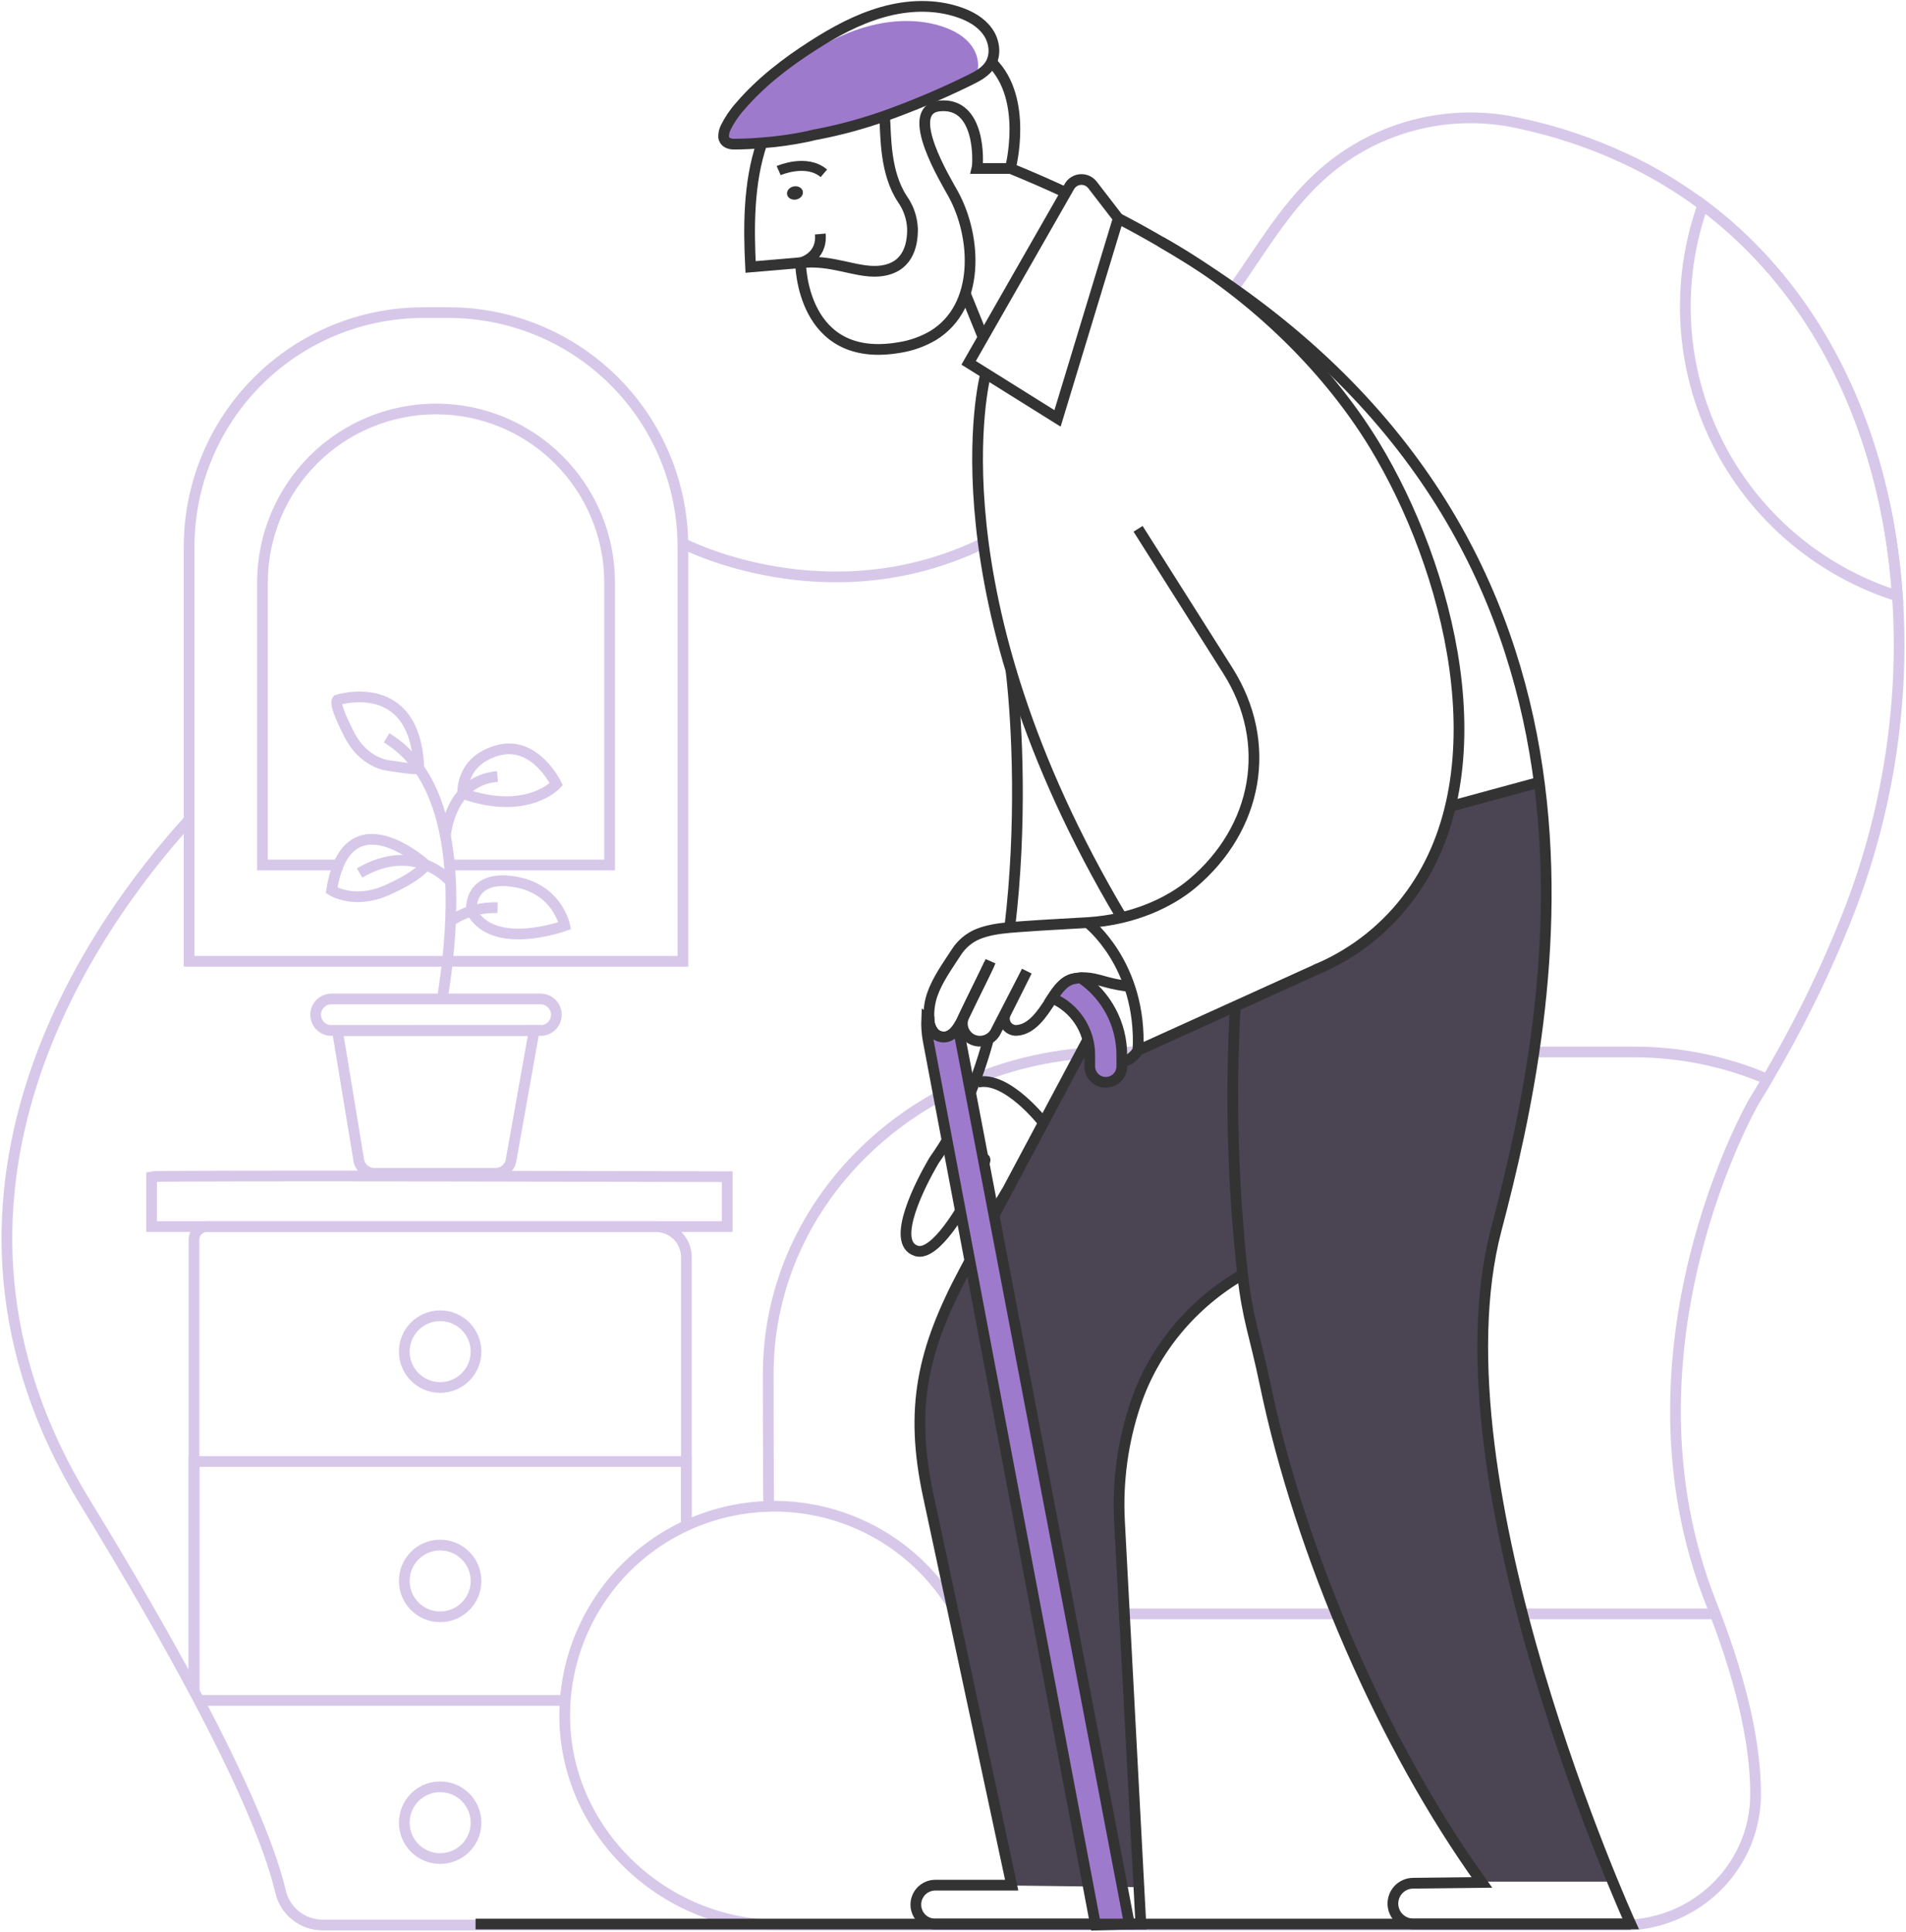 <svg width="892" height="904" viewBox="0 0 892 904" fill="none" xmlns="http://www.w3.org/2000/svg">
<path d="M888.001 278.93C869.806 273.19 852.954 263.842 838.452 251.445C823.95 239.047 812.095 223.855 803.595 206.774C795.095 189.693 790.124 171.075 788.979 152.03C787.834 132.986 790.538 113.906 796.931 95.93C807.728 104.018 817.702 113.148 826.711 123.19C857.421 157.34 876.261 200.98 884.301 247.77C886.034 258.036 887.268 268.423 888.001 278.93Z" stroke="#D7C8EA" stroke-width="5.02" stroke-miterlimit="10"/>
<path d="M90.781 791.39V580.17C90.776 579.368 90.929 578.572 91.232 577.83C91.536 577.087 91.982 576.411 92.547 575.841C93.112 575.272 93.784 574.819 94.525 574.51C95.265 574.201 96.059 574.041 96.861 574.04H306.931C308.809 574.037 310.668 574.405 312.403 575.122C314.138 575.84 315.714 576.892 317.042 578.22C318.369 579.547 319.422 581.123 320.139 582.858C320.856 584.593 321.224 586.453 321.221 588.33V713.89" stroke="#D7C8EA" stroke-width="5.02" stroke-miterlimit="10"/>
<path d="M90.781 791.39V683.95H321.181V713.89" stroke="#D7C8EA" stroke-width="5.02" stroke-miterlimit="10"/>
<path d="M264.571 795.77H93.121" stroke="#D7C8EA" stroke-width="5.02" stroke-miterlimit="10"/>
<path d="M205.989 756.63C215.262 756.63 222.779 749.113 222.779 739.84C222.779 730.567 215.262 723.05 205.989 723.05C196.716 723.05 189.199 730.567 189.199 739.84C189.199 749.113 196.716 756.63 205.989 756.63Z" stroke="#D7C8EA" stroke-width="5.02" stroke-miterlimit="10"/>
<path d="M205.989 649.32C215.262 649.32 222.779 641.803 222.779 632.53C222.779 623.257 215.262 615.74 205.989 615.74C196.716 615.74 189.199 623.257 189.199 632.53C189.199 641.803 196.716 649.32 205.989 649.32Z" stroke="#D7C8EA" stroke-width="5.02" stroke-miterlimit="10"/>
<path d="M205.989 869.76C215.262 869.76 222.779 862.243 222.779 852.97C222.779 843.697 215.262 836.18 205.989 836.18C196.716 836.18 189.199 843.697 189.199 852.97C189.199 862.243 196.716 869.76 205.989 869.76Z" stroke="#D7C8EA" stroke-width="5.02" stroke-miterlimit="10"/>
<path d="M306.941 574H70.941V550.67C74.041 549.93 340.321 550.67 340.321 550.67V574H306.941Z" stroke="#D7C8EA" stroke-width="5.02" stroke-miterlimit="10"/>
<path d="M249.998 482.25L239.168 543C238.866 544.703 237.973 546.245 236.648 547.357C235.323 548.469 233.648 549.079 231.918 549.08H175.168C173.422 549.082 171.731 548.462 170.399 547.331C169.067 546.201 168.181 544.634 167.898 542.91L157.898 482.29L249.998 482.25Z" stroke="#D7C8EA" stroke-width="5.02" stroke-miterlimit="10"/>
<path d="M260.351 475.47C260.2 477.316 259.361 479.039 257.999 480.295C256.638 481.551 254.853 482.249 253.001 482.25H155.101C153.267 482.251 151.498 481.568 150.141 480.334C148.784 479.101 147.935 477.406 147.761 475.58C147.662 474.557 147.778 473.524 148.102 472.548C148.426 471.573 148.95 470.675 149.641 469.914C150.333 469.153 151.175 468.546 152.116 468.13C153.056 467.714 154.073 467.499 155.101 467.5H253.001C254.02 467.499 255.027 467.71 255.961 468.119C256.894 468.527 257.732 469.125 258.423 469.874C259.114 470.623 259.642 471.507 259.974 472.47C260.305 473.433 260.434 474.455 260.351 475.47Z" stroke="#D7C8EA" stroke-width="5.02" stroke-miterlimit="10"/>
<path d="M207.11 467.5C207.11 464.4 215.02 425.65 208.46 391.29C204.87 372.45 196.92 354.93 180.93 345.29" stroke="#D7C8EA" stroke-width="5.02" stroke-miterlimit="10"/>
<path d="M208.461 391.29C208.461 391.29 210.271 365.2 232.841 363.39" stroke="#D7C8EA" stroke-width="5.02" stroke-miterlimit="10"/>
<path d="M210.859 431.12C210.859 431.12 219.299 424.33 232.859 424.78" stroke="#D7C8EA" stroke-width="5.02" stroke-miterlimit="10"/>
<path d="M210.859 412.59C210.859 412.59 194.469 393.18 168.289 408.53" stroke="#D7C8EA" stroke-width="5.02" stroke-miterlimit="10"/>
<path d="M199.329 404.78C199.329 404.78 162.429 371.06 155.199 416.65C155.199 416.65 165.579 423.42 180.929 416.65C196.279 409.88 199.329 404.78 199.329 404.78Z" stroke="#D7C8EA" stroke-width="5.02" stroke-miterlimit="10"/>
<path d="M216.578 371.34C216.578 371.34 215.238 356.17 232.838 351.2C250.438 346.23 260.368 367 260.368 367C260.368 367 246.808 382 216.578 371.34Z" stroke="#D7C8EA" stroke-width="5.02" stroke-miterlimit="10"/>
<path d="M220.65 424.76C220.65 424.76 220.05 409.42 240.51 412.59C260.97 415.76 264.29 433.2 264.29 433.2C264.29 433.2 230.77 445.5 220.65 426.37" stroke="#D7C8EA" stroke-width="5.02" stroke-miterlimit="10"/>
<path d="M195.999 359.52C195.999 360.61 180.609 358.15 179.629 357.86C172.169 355.64 166.878 350.47 163.398 343.64C162.328 341.53 156.119 329.64 157.879 327.58C157.879 327.58 194.489 315.81 195.999 359.52Z" stroke="#D7C8EA" stroke-width="5.02" stroke-miterlimit="10"/>
<path d="M198.11 146.3H210C239.069 146.302 266.946 157.852 287.5 178.407C308.053 198.963 319.6 226.841 319.6 255.91V449.85H88.5V255.91C88.5 226.839 100.048 198.96 120.604 178.404C141.16 157.848 169.04 146.3 198.11 146.3Z" stroke="#D7C8EA" stroke-width="5.02" stroke-miterlimit="10"/>
<path d="M222.041 404.78H221.961" stroke="#D7C8EA" stroke-width="5.02" stroke-miterlimit="10"/>
<path d="M160.338 404.78H122.828V272.63C122.827 261.962 124.927 251.398 129.009 241.541C133.09 231.685 139.073 222.729 146.616 215.185C154.159 207.641 163.115 201.657 172.97 197.574C182.826 193.491 193.39 191.39 204.058 191.39C225.604 191.39 246.268 199.949 261.503 215.184C276.739 230.42 285.298 251.083 285.298 272.63V404.78H212.228" stroke="#D7C8EA" stroke-width="5.02" stroke-miterlimit="10"/>
<path d="M460.322 802.88C460.322 790.005 457.785 777.255 452.855 765.361C447.926 753.466 440.701 742.66 431.594 733.559C422.486 724.458 411.674 717.24 399.776 712.32C387.878 707.399 375.127 704.871 362.252 704.88C361.472 704.88 360.592 704.88 359.782 704.95C334.398 705.596 310.257 716.07 292.443 734.164C274.629 752.258 264.533 776.56 264.282 801.95C263.752 856.41 309.982 900.95 364.432 900.95H759.502C761.132 900.95 762.712 900.88 764.302 900.74C796.172 898.34 821.682 871.91 821.612 839.48C821.612 817.53 815.862 789.65 802.732 755.31C802.132 753.72 801.502 752.1 800.862 750.48C753.862 631.69 820.702 515.69 820.702 515.69C822.852 512.2 824.972 508.69 827.052 505.11C830.682 498.86 834.252 492.58 837.672 486.23C848.537 466.207 858.084 445.496 866.252 424.23C878.11 392.985 885.386 360.189 887.852 326.86C889.048 310.921 889.095 294.916 887.992 278.97C887.252 268.463 886.018 258.077 884.292 247.81C876.292 201.06 857.402 157.4 826.692 123.24C808.054 102.448 785.359 85.691 760.002 74C744.102 66.617 727.405 61.088 710.242 57.52C693.869 53.968 676.881 54.41 660.715 58.808C644.548 63.207 629.679 71.432 617.362 82.79C600.812 98.03 589.732 117.62 576.812 135.72L576.572 136.08" stroke="#D7C8EA" stroke-width="5.02" stroke-miterlimit="10"/>
<path d="M359.781 704.92C359.561 701.99 359.531 646.02 359.531 643.02C359.531 559.77 432.081 492.3 521.531 492.3H764.411C785.934 492.265 807.241 496.585 827.051 505" stroke="#D7C8EA" stroke-width="5.02" stroke-miterlimit="10"/>
<path d="M376.819 900.87H151.059C146.5 900.889 142.069 899.365 138.486 896.548C134.902 893.73 132.376 889.784 131.319 885.35C127.669 869.71 117.769 842.52 93.119 795.77C92.349 794.32 91.589 792.88 90.779 791.39C77.929 767.27 61.259 738.14 39.779 703C-48.002 559.75 44.289 432.24 88.479 383.66" stroke="#D7C8EA" stroke-width="5.02" stroke-miterlimit="10"/>
<path d="M802.729 755.24H448.109" stroke="#D7C8EA" stroke-width="5.02" stroke-miterlimit="10"/>
<path d="M319.602 254.3C319.602 254.3 387.192 289.59 459.932 254.3" stroke="#D7C8EA" stroke-width="5.02" stroke-miterlimit="10"/>
<path d="M719.589 360.26C719.579 360.286 719.579 360.314 719.589 360.34C719.509 359.75 719.429 359.17 719.309 358.58L719.589 360.26Z" fill="#4B4453"/>
<path d="M441.24 882L532.74 883.13C532.74 880.64 532.74 878.42 532.66 876.93C532.35 871.08 523.89 697.53 523.89 697.53C523.89 697.53 521.54 632.25 581.53 594.53C581.53 594.53 587.96 635.33 603.53 693.09C619.1 750.85 648.92 812.19 669 843.55C686.32 870.55 695.29 878.73 693.11 880.55H755.19L739.28 840.62C739.28 840.62 721.85 796.7 712.14 753.76C702.43 710.82 683.71 637.11 700.28 575.38C716.7 514.18 731.56 433.77 719.63 360.56C719.86 362.16 719.98 370.16 698.68 371.95C674.93 373.95 676.88 385.41 674.68 391.1C672.48 396.79 668.56 439.93 586.81 466.95L575 472.31C575 472.31 532.56 490.4 528.66 495.55C524.76 500.7 517.31 504.09 516.34 496.68C515.37 489.27 512.44 477.77 505.73 491.53C499.02 505.29 442.24 601.71 431.86 639.11C421.48 676.51 441.54 733.26 441.54 733.26L473.44 882.2C473.44 882.2 453.37 881.15 441.24 882Z" fill="#4B4453"/>
<path d="M513.199 478.74L451.379 594.74C431.649 631.74 425.639 659.01 434.459 700.08L473.459 882.21H437.709C436.514 882.21 435.329 882.446 434.225 882.904C433.12 883.362 432.116 884.033 431.271 884.879C430.426 885.725 429.756 886.73 429.299 887.835C428.843 888.94 428.608 890.124 428.609 891.32C428.608 892.516 428.843 893.7 429.299 894.804C429.756 895.909 430.427 896.913 431.272 897.758C432.117 898.603 433.121 899.273 434.225 899.73C435.33 900.187 436.514 900.422 437.709 900.42H533.909L523.909 711.74C522.942 693.131 525.504 674.507 531.459 656.85C540.089 631.26 558.159 609.92 581.519 596.38" stroke="#333333" stroke-width="5.02" stroke-miterlimit="10"/>
<path d="M500.47 87.29L453.32 169.8L494.92 195.8L523.35 102.2L511.29 86.55C510.637 85.699 509.783 85.022 508.804 84.58C507.825 84.139 506.753 83.946 505.682 84.019C504.611 84.092 503.575 84.429 502.665 85C501.756 85.571 501.002 86.358 500.47 87.29Z" stroke="#333333" stroke-width="5.02" stroke-miterlimit="10"/>
<path d="M461.068 176C461.068 176 434.778 277.7 524.998 429.4" stroke="#333333" stroke-width="5.02" stroke-miterlimit="10"/>
<path d="M471.201 557.52C466.321 565.79 462.421 571.52 460.471 572.42C454.271 575.42 457.191 557.09 459.381 547.77C460.15 546.203 460.702 544.537 461.021 542.82C461.021 541.61 460.281 543.95 459.381 547.77C456.934 553.441 454.132 558.952 450.991 564.27C446.471 571.91 441.051 579.56 436.061 583.27C433.521 585.18 431.061 586.04 428.961 585.42C416.171 581.6 431.611 552.66 436.061 544.9C436.761 543.65 437.191 542.95 437.191 542.95C442.572 535.357 447.198 527.255 451.001 518.76C455.739 508.231 459.628 497.339 462.631 486.19" stroke="#333333" stroke-width="5.02" stroke-miterlimit="10"/>
<path d="M472.559 434.05C478.259 386.59 476.189 339.51 473.149 313.73" stroke="#333333" stroke-width="5.02" stroke-miterlimit="10"/>
<path d="M480.48 454.48L475 465.17C475.08 465.17 475.12 465.09 475.19 465.17L480.48 454.48Z" fill="#333333"/>
<path d="M461.559 454L461.449 454.31C461.485 454.2 461.535 454.096 461.599 454H461.559Z" fill="#333333"/>
<path d="M523.34 102.2C530.24 105.75 536.91 109.46 543.34 113.2C548.02 115.93 552.58 118.7 557.02 121.47L559.25 122.87C770.59 256.87 728.16 469.63 700.25 575.36C669.05 693.68 763.16 900.36 763.16 900.36H661.4C658.936 900.362 656.568 899.409 654.792 897.7C653.017 895.992 651.973 893.662 651.88 891.2C651.83 889.927 652.037 888.657 652.486 887.465C652.936 886.273 653.62 885.183 654.499 884.26C655.377 883.337 656.431 882.6 657.599 882.091C658.768 881.583 660.026 881.314 661.3 881.3L693.5 880.94C647.59 817.21 608.5 727.12 592.06 647.8C587.22 624.44 583.87 617.46 581.53 596.32C576.939 554.679 575.791 512.73 578.1 470.9" stroke="#333333" stroke-width="5.02" stroke-miterlimit="10"/>
<path d="M498.85 90.14C490.463 86.24 481.797 82.46 472.85 78.8C472.85 78.8 481.43 46.27 464 29.07" stroke="#333333" stroke-width="5.02" stroke-miterlimit="10"/>
<path d="M356.608 66.86C350.178 85.58 350.368 106.76 351.268 124.93L374.668 122.93" stroke="#333333" stroke-width="5.02" stroke-miterlimit="10"/>
<path d="M374.672 123C374.672 123 374.832 170.52 420.822 162.65C426.435 161.79 431.834 159.873 436.732 157C458.872 143.45 457.062 110.86 446.162 90.9C442.882 84.9 422.262 51.33 439.672 49.59C459.172 47.59 457.872 76.24 457.222 78.84H472.832" stroke="#333333" stroke-width="5.02" stroke-miterlimit="10"/>
<path d="M381.459 63H381.379" stroke="#333333" stroke-width="5.02" stroke-miterlimit="10"/>
<path d="M338.669 64.05C338.949 66.63 341.289 67.41 343.549 67.45H344.329C348.329 67.45 352.479 67.21 356.609 66.86C363.649 66.348 370.648 65.372 377.559 63.94C378.839 63.66 380.089 63.35 381.379 63.04C381.379 63.04 381.379 63.04 381.459 63.04C381.959 62.96 382.459 62.88 382.939 62.77C393.484 60.702 403.865 57.871 413.999 54.3C427.434 49.5 440.585 43.941 453.389 37.65C454.389 37.14 455.539 36.6 456.589 36.01C456.589 36.01 456.589 35.93 456.589 35.9C458.769 31.33 457.759 25.6 454.719 21.5C451.599 17.1 446.599 14.33 441.459 12.57C429.989 8.63 417.279 9.22 405.579 12.5C393.879 15.78 383.169 21.7 372.999 28.25C365.599 32.919 358.547 38.119 351.899 43.81C349.899 45.81 348.119 47.81 346.329 49.81C343.635 52.812 341.376 56.179 339.619 59.81C338.969 61.127 338.643 62.581 338.669 64.05Z" fill="#9E7ACD"/>
<path d="M414.001 54.3C403.859 57.872 393.472 60.703 382.921 62.77C382.411 62.88 381.921 62.96 381.441 63.04H381.361C380.071 63.35 378.821 63.66 377.541 63.94C370.629 65.372 363.63 66.348 356.591 66.86C352.461 67.21 348.331 67.41 344.311 67.45H343.531C341.271 67.45 338.931 66.63 338.651 64.05C338.62 62.609 338.928 61.181 339.551 59.88C341.307 56.249 343.566 52.882 346.261 49.88C355.891 38.61 367.791 29.44 380.261 21.45C390.501 14.87 401.271 9 413.001 5.67C424.731 2.34 437.371 1.81 448.841 5.75C453.991 7.5 458.981 10.27 462.141 14.68C465.141 18.77 466.141 24.51 464.011 29.07C463.892 29.389 463.734 29.691 463.541 29.97C461.361 33.67 457.301 35.78 453.441 37.65C440.62 43.943 427.452 49.502 414.001 54.3Z" stroke="#333333" stroke-width="5.02" stroke-miterlimit="10"/>
<path d="M413.998 54.3C414.628 64.04 414.138 80.81 422.348 93.21C425.215 97.274 426.847 102.08 427.048 107.05C427.158 115.22 424.638 125.9 411.048 126.9C400.498 127.67 389.048 121.23 374.648 122.98C374.648 122.98 384.888 120.72 383.908 109.51" stroke="#333333" stroke-width="5.02" stroke-miterlimit="10"/>
<path d="M462.889 451.29C462.689 451.72 462.499 452.14 462.259 452.61L461.559 454.02L461.449 454.33L459.139 459.05C458.439 460.49 457.699 461.93 456.999 463.42C456.379 464.66 455.749 465.91 455.169 467.16C454.699 468.1 454.269 468.99 453.839 469.89L450.839 476.25C450.339 477.656 450.23 479.171 450.526 480.633C450.822 482.096 451.511 483.45 452.519 484.55C453.092 485.202 453.768 485.755 454.519 486.19C455.552 486.768 456.696 487.12 457.875 487.223C459.054 487.326 460.242 487.177 461.359 486.787C462.477 486.396 463.498 485.773 464.357 484.958C465.215 484.143 465.891 483.156 466.339 482.06L475.039 465.17L480.539 454.48L475.229 465.13L470.509 474.53C470.14 475.378 469.991 476.305 470.076 477.225C470.16 478.146 470.476 479.03 470.994 479.796C471.511 480.562 472.214 481.185 473.037 481.607C473.859 482.029 474.775 482.236 475.699 482.21C483.029 481.78 487.789 474.21 491.379 468.8C491.729 468.25 492.079 467.67 492.469 467.08C494.889 463.38 497.889 459.08 502.259 458.08C503.429 457.826 504.615 457.655 505.809 457.57C511.809 457.22 516.259 459.57 522.889 460.77C524.839 461.12 526.789 461.44 528.739 461.71" stroke="#333333" stroke-width="5.02" stroke-miterlimit="10"/>
<path d="M615.691 453.86L617.371 453.12C634.49 445.677 649.293 433.768 660.231 418.641C703.051 359.911 677.901 265.18 643.151 208.12C619.711 169.67 582.931 135.27 543.391 113.23" stroke="#333333" stroke-width="5.02" stroke-miterlimit="10"/>
<path d="M532.619 247.47L574.619 313.85C596.029 347.7 588.619 387.68 557.999 413.46C547.899 421.96 530.999 430.38 509.059 431.75C500.669 432.25 488.269 432.88 479.879 433.5C477.509 433.7 475.049 433.81 472.589 434.05C467.399 434.52 462.179 435.26 457.459 437.21C453.435 438.945 450.015 441.833 447.629 445.51C443.459 451.99 438.739 458.35 436.199 465.72C434.981 469.438 434.505 473.359 434.799 477.26C434.868 479.57 435.754 481.781 437.299 483.5C438.263 484.463 439.525 485.069 440.879 485.22C444.349 485.72 446.879 483.15 448.679 480.3C449.343 479.225 449.931 478.106 450.439 476.95C451.369 474.95 452.539 472.54 453.869 469.89C454.299 468.99 454.729 468.1 455.199 467.16C455.779 465.91 456.409 464.66 457.029 463.42C457.729 461.93 458.469 460.49 459.169 459.05C459.989 457.41 460.769 455.81 461.479 454.33C461.515 454.22 461.565 454.116 461.629 454.02C461.869 453.51 462.099 453.02 462.289 452.61C462.479 452.2 462.719 451.72 462.919 451.29V451.21C463.149 450.74 463.389 450.27 463.579 449.84" stroke="#333333" stroke-width="5.02" stroke-miterlimit="10"/>
<path d="M451.73 137.3L460.12 157.93" stroke="#333333" stroke-width="5.02" stroke-miterlimit="10"/>
<path d="M509 431.75C509 431.75 534.54 451.25 532.59 491.55L617.34 453.12" stroke="#333333" stroke-width="5.02" stroke-miterlimit="10"/>
<path d="M532.62 491.55C532.62 491.55 525.31 503.09 518.97 491.55C512.63 480.01 505.75 457.6 505.75 457.6" stroke="#333333" stroke-width="5.02" stroke-miterlimit="10"/>
<path d="M678.781 377.36L718.671 366.52" stroke="#333333" stroke-width="5.02" stroke-miterlimit="10"/>
<path d="M488.332 525.4C488.332 525.4 471.122 503.2 457.512 506.47" stroke="#333333" stroke-width="5.02" stroke-miterlimit="10"/>
<path d="M492.41 467.08C497.608 469.304 502.043 473 505.168 477.711C508.293 482.423 509.973 487.946 510 493.6V499C510 500.989 510.79 502.896 512.197 504.303C513.603 505.709 515.511 506.5 517.5 506.5C519.489 506.5 521.397 505.709 522.803 504.303C524.21 502.896 525 500.989 525 499V493.6C524.971 486.486 523.203 479.488 519.852 473.214C516.5 466.939 511.666 461.579 505.77 457.6C504.576 457.685 503.39 457.855 502.22 458.11C497.83 459.09 494.83 463.38 492.41 467.08Z" fill="#9E7ACD"/>
<path d="M433.68 476.68C433.52 480.18 433.769 483.687 434.42 487.13L513.12 903H529.05L449.05 484.36C448.775 483.023 448.631 481.664 448.62 480.3C446.83 483.15 444.29 485.72 440.82 485.22C439.466 485.069 438.203 484.463 437.24 483.5C435.694 481.781 434.809 479.57 434.74 477.26C434.369 477.101 434.014 476.906 433.68 476.68Z" fill="#9E7ACD"/>
<path d="M492.41 467.08C497.608 469.304 502.043 473 505.168 477.711C508.293 482.423 509.973 487.946 510 493.6V499C510 500.989 510.79 502.896 512.197 504.303C513.603 505.709 515.511 506.5 517.5 506.5C519.489 506.5 521.397 505.709 522.803 504.303C524.21 502.896 525 500.989 525 499V493.6C524.971 486.486 523.203 479.488 519.852 473.214C516.5 466.939 511.666 461.579 505.77 457.6C504.576 457.685 503.39 457.855 502.22 458.11C497.83 459.09 494.83 463.38 492.41 467.08Z" stroke="#333333" stroke-width="5.02" stroke-miterlimit="10"/>
<path d="M433.68 476.68C433.52 480.18 433.769 483.687 434.42 487.13L512.72 900.88L528.55 900.41L449.08 484.41C448.805 483.073 448.661 481.714 448.65 480.35C446.86 483.2 444.32 485.77 440.85 485.27C439.496 485.119 438.233 484.513 437.27 483.55C435.724 481.831 434.839 479.62 434.77 477.31C434.386 477.136 434.021 476.925 433.68 476.68Z" stroke="#333333" stroke-width="5.02" stroke-miterlimit="10"/>
<path d="M763.229 900.41H222.559" stroke="#333333" stroke-width="5.02" stroke-miterlimit="10"/>
<path d="M364.41 79.84C364.41 79.84 377.41 74.1 385.56 81.11" stroke="#333333" stroke-width="4.66" stroke-miterlimit="10"/>
<path d="M372.626 93.369C374.659 92.976 376.043 91.287 375.717 89.595C375.391 87.903 373.477 86.849 371.444 87.242C369.41 87.634 368.026 89.324 368.353 91.016C368.679 92.708 370.592 93.761 372.626 93.369Z" fill="#333333"/>
</svg>
